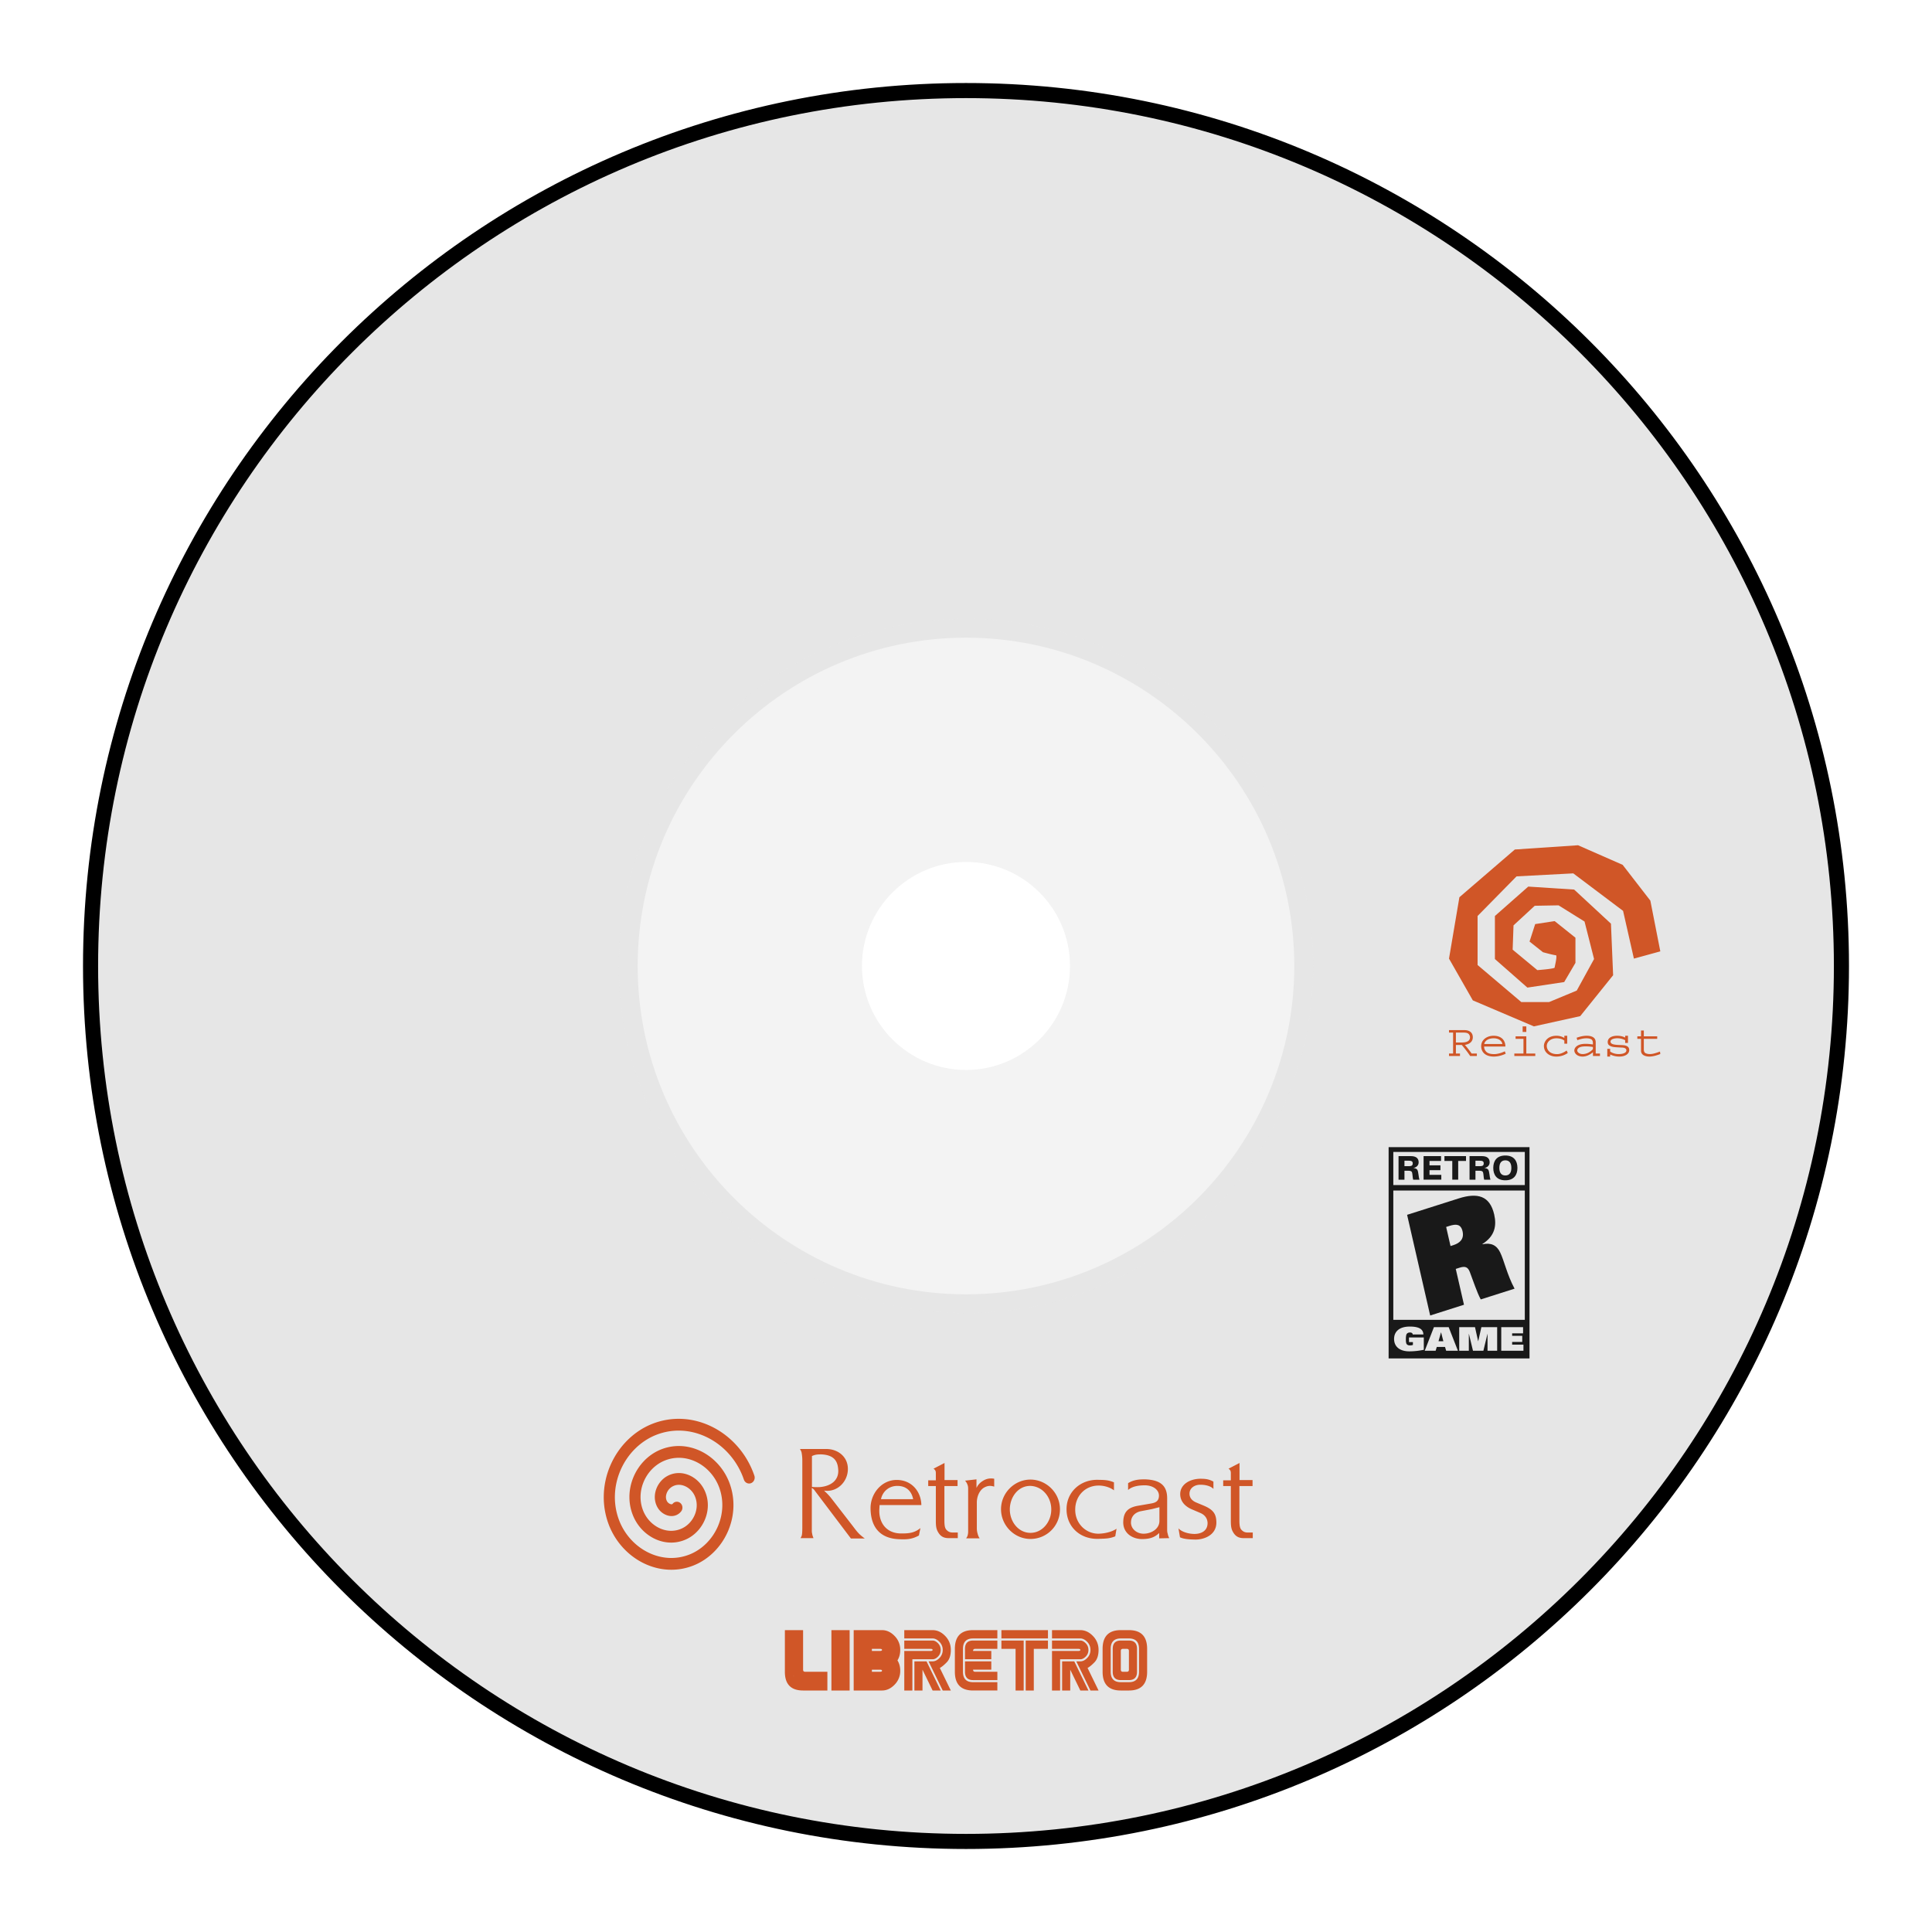 <svg xmlns="http://www.w3.org/2000/svg" xml:space="preserve" width="256" height="256" viewBox="0 0 341.333 341.333"><path d="M170.667 228.673c-31.991 0-58.007-26.022-58.007-58.006s26.016-58.007 58.007-58.007c31.984 0 58 26.023 58 58.007s-26.016 58.006-58 58.006m0-212.673C85.239 16 16 85.245 16 170.667c0 85.42 69.239 154.666 154.667 154.666 85.401 0 154.666-69.245 154.666-154.666C325.333 85.245 256.068 16 170.667 16" style="fill:#e6e6e6;fill-opacity:1;fill-rule:nonzero;stroke:none;stroke-width:1.333"/><path d="M248.13 206.031h.83c.478 0 .633-.173.633-.49 0-.403-.273-.478-.776-.478h-.687zm-1.045-1.775h2.195c.865 0 1.358.363 1.358 1.09 0 .53-.373.898-.91 1.008v.012c.302.022.586.104.706.362.174.38.194 1.256.343 1.69h-1.11c-.114-.404-.1-1.004-.198-1.292-.065-.19-.224-.288-.643-.288h-.696v1.58h-1.045zm4.425 0h3.085v.853h-2.039v.772h1.93v.854h-1.93v.829h2.084v.853h-3.13zm5.068.853h-1.383v-.853h3.81v.853h-1.382v3.308h-1.045zm4.096.922h.83c.478 0 .633-.173.633-.49 0-.403-.274-.478-.776-.478h-.687zm-1.045-1.775h2.194c.866 0 1.359.363 1.359 1.09 0 .53-.373.898-.91 1.008v.012c.303.022.586.104.706.362.173.38.193 1.256.343 1.69h-1.11c-.114-.404-.1-1.004-.198-1.292-.066-.19-.224-.288-.642-.288h-.697v1.58h-1.045zm6.326 3.418c.796 0 1.059-.606 1.059-1.338S266.75 205 265.955 205s-1.06.605-1.06 1.337.264 1.338 1.06 1.338m0-3.527c1.503 0 2.135.933 2.135 2.19s-.632 2.19-2.135 2.19-2.135-.933-2.135-2.19.632-2.19 2.135-2.19m-9.175 15.832c1.174-.372 1.92-1.11 1.615-2.441-.3-1.306-1.15-1.327-2.345-.947l-.555.176.774 3.375zm-8.183-5.353 9.108-2.895c3.306-1.05 5.512-.51 6.28 2.841.469 2.044.078 3.834-2.079 5.206l.012.05c1.527-.328 2.512.178 3.121 1.44.691 1.416 1.224 3.943 2.544 6.404l-5.972 1.9c-.668-1.217-1.373-3.397-1.937-4.857-.33-.845-.793-1.068-1.776-.757l-.704.224 1.452 6.33-5.972 1.898zm5.991 20.761-.443 1.568h.858l-.402-1.568z" style="fill:#191919;fill-opacity:1;fill-rule:nonzero;stroke:none;stroke-width:1.333"/><path d="M269.392 209.37h-23.23v-5.85h23.23zm0 23.815h-23.23v-22.854h23.23zm-.24 5.454h-3.921v-4.162h3.858v1.084h-1.933v.443h1.785v1.084h-1.785v.467h1.996zm-4.643 0h-1.701v-2.974h-.015l-.716 2.974h-1.841l-.717-2.974h-.015v2.974h-1.7v-4.162h2.79l.555 2.479h.015l.555-2.479h2.79zm-9.014 0-.196-.67h-1.456l-.204.67h-1.926l1.624-4.162h2.608l1.63 4.162zm-3.947-.167a12.7 12.7 0 0 1-2.53.276c-1.827 0-2.72-.916-2.72-2.19s.893-2.19 2.777-2.19c1.56 0 2.374.42 2.396 1.395h-1.884a.32.32 0 0 0-.155-.271.64.64 0 0 0-.33-.075c-.302 0-.5.127-.597.294-.098.166-.126.576-.126.928 0 .404.041.68.133.813.12.172.316.247.576.247.19 0 .372-.023.535-.086v-.502h-.69v-.818h2.615zm-6.215-35.805V240h24.89v-37.333z" style="fill:#191919;fill-opacity:1;fill-rule:nonzero;stroke:none;stroke-width:1.333"/><path d="M145.087 256.95c-.643 0-1.038.02-1.638.296v5.446c.29.041.85.062 1.347.041 2.136-.17 3.421-1.308 3.297-3.06-.082-1.267-.497-2.617-3.006-2.723m5.246 14.859-6.22-8.232c-.166-.21-.229-.359-.416-.507-.082-.084-.165-.126-.269-.189v7.239c0 .338-.021.528.063.865.041.296.124.464.228.76h-2.281c.124-.253.228-.401.249-.653.061-.318.061-1.014.061-1.606v-11.312c0-.59-.02-.928-.124-1.52-.063-.274-.165-.421-.29-.654h4.665c2.033 0 3.857 1.372 3.796 3.63-.042 2.196-1.93 4.074-4.21 3.715.124.105.187.19.311.296a10 10 0 0 1 1.077 1.203l3.691 4.769c.477.633.85 1.14 1.328 1.563.29.253.477.401.788.633zm8.219-9.287c-1.431-.02-2.614.93-2.904 2.342h5.682c-.27-1.392-1.182-2.342-2.778-2.342m-3.152 3.377-.042.675c-.145 2.385 1.182 4.348 3.878 4.348 1.368 0 2.302-.084 3.38-.95l-.27 1.308c-1.224.676-2.157.72-3.546.655-3.048-.127-4.956-1.836-4.998-5.445-.02-2.66 2.012-5.087 4.708-5.023 2.551.041 4.21 2.005 4.271 4.432zm12.177 5.846c-.85 0-1.43-.316-1.865-1.097-.375-.634-.375-1.331-.375-2.195v-5.91h-1.346v-1.013h1.346v-1.182c0-.211 0-.36-.082-.528a.86.86 0 0 0-.332-.338l1.949-1.013v3.019h2.303v1.056h-2.324v5.972c0 .696.02 1.434.374 1.773.311.337.643.464 1.079.464h.912v.992zm6.287-8.928c-.768.444-1.285 1.499-1.285 2.638v4.496c0 .422.041.654.145 1.034.083.316.166.507.352.802h-2.384c.124-.211.227-.338.268-.548.104-.359.084-.612.084-.992v-7.218c0-.276-.02-.486-.125-.74-.103-.294-.227-.464-.413-.696l2.01-.232v1.52c.311-.633.664-.972 1.266-1.33.56-.316 1.14-.422 1.866-.296v1.394c-.664-.212-1.182-.169-1.784.168m8.236-.295c-2.22-.064-3.712 2.005-3.692 4.2.021 2.153 1.535 4.094 3.65 4.094 2.074 0 3.629-1.898 3.67-4.03.063-2.175-1.472-4.159-3.628-4.264m-.125 9.37c-2.8-.04-5.122-2.405-5.122-5.254 0-2.914 2.427-5.278 5.288-5.235 2.842.064 5.184 2.45 5.123 5.361a5.196 5.196 0 0 1-5.29 5.128m15.062-.463c-1.037.421-1.763.4-2.903.442-3.318.127-5.66-2.13-5.702-5.128-.063-3.102 2.426-5.382 5.577-5.297 1.1.02 1.784.02 2.8.443v1.414c-.705-.549-1.804-.865-2.779-.845-2.405.043-4.064 1.921-4.064 4.221-.042 2.428 1.846 4.327 4.168 4.284 1.266-.04 2.467-.4 3.131-.885zm7.803-5.151-1.327.338-1.888.36c-1.036.19-1.741.865-1.804 1.856-.103 1.225.996 2.153 2.26 2.132 1.37-.02 2.759-.866 2.759-2.258zm-.042 5.51v-.95c-.87.843-1.762 1.055-2.965 1.075-1.784.021-3.484-1.076-3.38-3.123.063-1.814.996-2.512 2.737-2.786l2.074-.359c.766-.127 1.493-.337 1.493-1.413 0-1.014-1.037-1.816-2.49-1.816-1.035 0-2.197.148-2.963.824v-1.204c1.016-.634 2.032-.675 3.006-.675 2.842.105 3.898 1.224 3.898 3.377v5.508c0 .296.021.486.104.76.062.295.124.464.269.74zm6.309.211c-1.037-.022-1.99-.086-2.634-.402l-.27-1.582c.478.548 1.578.97 2.8.992 1.183 0 2.366-.507 2.343-1.963-.04-.865-.559-1.457-1.347-1.773l-1.286-.55c-1.264-.505-2.22-1.413-2.2-2.806.044-1.731 1.785-2.638 3.528-2.66.932 0 1.533.064 2.342.508v1.286c-.558-.57-1.534-.737-2.322-.737-1.038 0-1.907.61-1.907 1.583 0 .758.496 1.265 1.201 1.56l1.266.528c1.784.738 2.24 1.52 2.28 2.913.062 2.321-2.198 3.145-3.794 3.103m8.589-.254c-.849 0-1.43-.316-1.865-1.097-.373-.634-.373-1.331-.373-2.195v-5.91h-1.35v-1.013h1.35v-1.182c0-.211 0-.36-.083-.528a.87.87 0 0 0-.333-.338l1.95-1.013v3.019h2.302v1.056h-2.324v5.972c0 .696.022 1.434.373 1.773.313.337.644.464 1.08.464h.91v.992zm-113.028-7.235c0 1.529.253 3.05.762 4.509 1.102 3.153 3.414 5.773 6.342 7.186 2.832 1.366 5.946 1.496 8.773.366 2.696-1.079 4.924-3.316 6.113-6.136 1.143-2.712 1.23-5.686.246-8.374-.938-2.554-2.851-4.653-5.25-5.757-2.293-1.053-4.793-1.108-7.044-.152-2.13.904-3.865 2.72-4.76 4.981-.848 2.144-.862 4.467-.041 6.544.773 1.958 2.292 3.532 4.167 4.322 1.754.74 3.642.714 5.314-.07 1.568-.737 2.807-2.138 3.402-3.848.546-1.576.482-3.249-.183-4.712-.62-1.365-1.755-2.413-3.115-2.876-1.222-.416-2.494-.298-3.584.331-1 .579-1.756 1.617-2.02 2.779-.229 1.02-.062 2.041.476 2.877.502.775 1.38 1.31 2.24 1.363a2.14 2.14 0 0 0 1.824-.806c.355-.433.31-1.09-.101-1.466a.944.944 0 0 0-1.385.106c-.04.048-.091.096-.226.088-.252-.016-.573-.217-.728-.458-.285-.44-.258-.904-.189-1.216a2.3 2.3 0 0 1 1.052-1.44c.783-.454 1.541-.347 2.04-.176.836.284 1.564.956 1.945 1.796.432.952.472 2.05.11 3.092-.412 1.184-1.27 2.154-2.354 2.664-1.185.556-2.532.57-3.792.038-1.386-.584-2.509-1.746-3.081-3.192-.616-1.558-.601-3.312.041-4.936.692-1.752 2.034-3.156 3.68-3.854 1.759-.747 3.722-.7 5.53.13 1.921.883 3.452 2.56 4.2 4.602.793 2.164.718 4.57-.208 6.772-.978 2.317-2.804 4.153-5.014 5.037-2.333.933-4.912.823-7.262-.312-2.456-1.185-4.394-3.377-5.315-6.016-.968-2.773-.833-5.828.383-8.607 1.261-2.882 3.576-5.146 6.35-6.214 2.907-1.118 6.102-.942 8.995.498 2.99 1.487 5.33 4.198 6.425 7.434.183.54.746.822 1.256.63.511-.194.779-.792.594-1.332-1.268-3.753-3.98-6.893-7.439-8.614-3.37-1.678-7.1-1.88-10.501-.572-3.263 1.256-5.983 3.914-7.463 7.296a14.2 14.2 0 0 0-1.205 5.696m59.53 34.156h-1.43l-1.787-3.679v3.679h-1.43v-5.15h2.144zm0-7.172q0 .686-.47 1.17-.471.484-.96.484h-3.575v5.518h-1.43v-6.988h4.647q.358 0 .357-.184 0-.184-.357-.184h-4.648v-1.472h5.005q.49 0 .96.49.471.49.471 1.166m1.788 0q0 1.446-.721 2.188-.722.742-1.222.998l1.943 3.986h-1.43l-2.503-5.15h.714q.633 0 1.211-.594.577-.594.577-1.428 0-.822-.577-1.423-.579-.6-1.21-.601h-5.006V288h5.005q1.23 0 2.223 1.03.996 1.029.996 2.465m.715-.185q0-3.31 3.217-3.31h4.29v1.472h-4.29q-1.786 0-1.786 1.838v4.046q0 1.84 1.786 1.84h4.29v1.47h-4.29q-3.217.001-3.217-3.31z" style="fill:#d05627;fill-opacity:1;fill-rule:nonzero;stroke:none;stroke-width:1.333"/><path d="M170.488 293.15v-1.84q0-1.47 1.43-1.471h4.29v1.472h-3.932q-.359 0-.358.368h3.218v1.47zm0 .367h4.648v1.47h-3.218q0 .369.358.369h3.933v1.472h-4.29q-1.431 0-1.431-1.472zm10.726-3.677h3.933v1.47h-2.502v7.357h-1.431Zm-.357 0v8.827h-1.431v-7.357h-2.503v-1.47zm4.29-.369h-8.224v-1.47h8.224zm7.151 9.196h-1.43l-1.787-3.679v3.679h-1.431v-5.15h2.145zm0-7.172q0 .686-.47 1.17-.471.484-.96.484h-3.575v5.518h-1.431v-6.988h4.648q.358 0 .357-.184 0-.184-.357-.184h-4.648v-1.472h5.005q.49 0 .96.49t.47 1.166m1.789 0q0 1.446-.721 2.188-.722.742-1.222.998l1.943 3.986h-1.43l-2.503-5.15h.714q.633 0 1.21-.594.578-.594.578-1.428 0-.822-.577-1.423-.579-.6-1.21-.601h-5.006V288h5.005q1.228 0 2.223 1.03.996 1.029.996 2.465m5.363.183q0-.368-.358-.368h-.714q-.359 0-.359.368v3.31q0 .369.359.369h.714q.359 0 .358-.368zm1.43-.368v4.047q0 1.47-1.43 1.47h-1.43q-1.43 0-1.43-1.47v-4.047q0-1.47 1.43-1.47h1.43q1.43 0 1.43 1.47m.358 0q0-1.838-1.788-1.839h-1.43q-1.789 0-1.788 1.84v4.046q0 1.838 1.787 1.838h1.43q1.79 0 1.789-1.838zm1.43 0v4.047q0 3.31-3.218 3.31h-1.43q-3.218 0-3.218-3.31v-4.047q0-3.31 3.217-3.31h1.43q3.218 0 3.218 3.31m-62.439 4.883-.028-.101h.028zm2.015-.837q-.358 0-.357-.368V288h-3.219v7.356q0 3.31 3.219 3.31h4.29v-3.31Zm4.648 3.311h3.217V288h-3.218zm8.58-6.989h-1.43v-.368h1.43q.359 0 .358.184 0 .184-.357.184m0 3.679h-1.43v-.368h1.43q.357 0 .357.184t-.357.184m3.576-3.863a3.42 3.42 0 0 0-.996-2.464q-.995-1.03-2.223-1.03h-5.005v10.666h5.005q1.228 0 2.223-1.03a3.42 3.42 0 0 0 .996-2.463q0-1.042-.49-1.827.49-.786.49-1.852m129.62-122.132-1.912-8.434-8.799-6.625-10.021.527-6.886 7.002v8.659l7.727 6.55h4.896l4.896-2.033 3.06-5.572-1.683-6.625-4.59-2.861-4.207.076-3.75 3.462-.153 4.292 4.362 3.615s3.06-.227 3.06-.452c0-.227.536-2.184.19-2.184-.344 0-2.256-.527-2.256-.527l-2.372-1.882.995-3.087 3.443-.527 3.672 2.936v4.443l-1.99 3.388-6.502.979-5.738-5.046v-7.604l5.891-5.196 8.11.528 6.502 6.023.383 9.11-5.815 7.23-8.185 1.807-10.787-4.594-4.208-7.378 1.836-10.843 9.792-8.432 11.17-.753 7.88 3.462 4.895 6.326 1.76 8.96zm-29.093 13.445c-.201-.344-.65-.376-1.053-.376h-1.302v1.753h.916c.55 0 1.576-.04 1.576-.92a.87.87 0 0 0-.137-.457m.165 3.764c-.349-.552-1.137-1.561-1.485-1.947h-1.035v1.507h.723v.44H256v-.44h.724v-3.7H256v-.441h2.686c1.09 0 1.521.57 1.521 1.257 0 .937-.807 1.273-1.403 1.361.36.394.89 1.082 1.192 1.523h.926v.44zm4.136-3.131c-1.036 0-1.576.536-1.65 1.009h3.2c0-.201-.285-1.01-1.55-1.01m.045 3.227c-1.604 0-2.236-.888-2.236-1.833 0-1.105.972-1.841 2.19-1.841 1.475 0 2.09.888 2.09 1.897h-3.757v.064c0 .424.274.857.605 1.041.348.192.76.24 1.19.24.431 0 1.146-.144 1.86-.496l.157.424c-.595.288-1.356.504-2.099.504m5.09-5.333h.65v.986h-.65zm-1.467 5.238v-.44h1.613v-2.595h-1.392v-.441h1.896v3.036h1.585v.44zm7.399.096c-1.155 0-2.172-.696-2.172-1.882 0-.729.632-1.794 2.217-1.794.532 0 .972.136 1.393.385v-.385h.504v1.401h-.504v-.552c-.394-.288-.88-.4-1.402-.4-1.044 0-1.704.656-1.704 1.37 0 .52.394 1.425 1.824 1.425.742 0 1.457-.464 1.685-.642l.203.442a3.5 3.5 0 0 1-2.044.632m6.481-1.697a8 8 0 0 0-1.173-.105c-.43 0-.925.016-1.264.224-.184.112-.33.288-.33.506 0 .302.394.632.953.632.742 0 1.356-.376 1.814-.858zm.01 1.6v-.673c-.505.426-1.137.77-1.834.77-.935 0-1.456-.56-1.456-1.082 0-.472.485-1.169 1.988-1.169.44 0 .89.056 1.292.112v-.247c0-.265-.064-.545-.303-.673-.265-.144-.568-.168-.88-.168-.622 0-1.282.216-1.566.336l-.128-.432c.532-.192 1.164-.353 1.786-.353.779 0 1.238.241 1.43.553.137.216.156.44.156.656v1.93h.752v.44zm4.667.097c-.733 0-1.181-.176-1.63-.36v.36h-.505v-1.362h.504v.472c.44.298.944.45 1.522.45.338 0 1.346-.064 1.346-.658a.5.5 0 0 0-.064-.232c-.248-.304-.724-.248-1.128-.28-.677-.048-1.382-.016-1.87-.4-.172-.136-.236-.353-.236-.553 0-.688.658-1.113 1.668-1.113.513 0 1.008.104 1.42.321v-.321h.494v1.265h-.494v-.472a2.9 2.9 0 0 0-1.394-.352c-.393 0-1.2.104-1.2.6 0 .144.1.288.239.37.421.231 1.264.207 1.896.247s1.173.208 1.173.872c0 .69-.724 1.146-1.741 1.146m5.29 0c-.476 0-1.466-.144-1.466-1.048v-2.083h-.65v-.441h.65v-1.032h.496v1.032h2.364v.441h-2.364v1.89c0 .249.072.537.338.657.248.112.486.144.734.144.622 0 1.31-.28 1.786-.442l.055.434c-.577.216-1.264.448-1.943.448" style="fill:#d05627;fill-opacity:1;fill-rule:nonzero;stroke:none;stroke-width:1.333"/><path d="M170.67 189.034c-10.128 0-18.382-8.234-18.382-18.368 0-10.138 8.254-18.38 18.382-18.38 10.133 0 18.369 8.242 18.369 18.38 0 10.134-8.236 18.368-18.37 18.368m.002-79.701c-33.82 0-61.338 27.535-61.338 61.333S136.852 232 170.671 232C204.455 232 232 204.465 232 170.666c0-33.798-27.545-61.333-61.33-61.333" style="fill:#e6e6e6;fill-opacity:.49;fill-rule:nonzero;stroke:none;stroke-width:1.333"/><path d="M170.667 16C85.239 16 16 85.245 16 170.667s69.239 154.666 154.667 154.666c85.401 0 154.666-69.245 154.666-154.666C325.333 85.245 256.068 16 170.667 16" style="fill:none;fill-opacity:1;fill-rule:nonzero;stroke:#000;stroke-width:2.667;stroke-miterlimit:4;stroke-dasharray:none"/></svg>